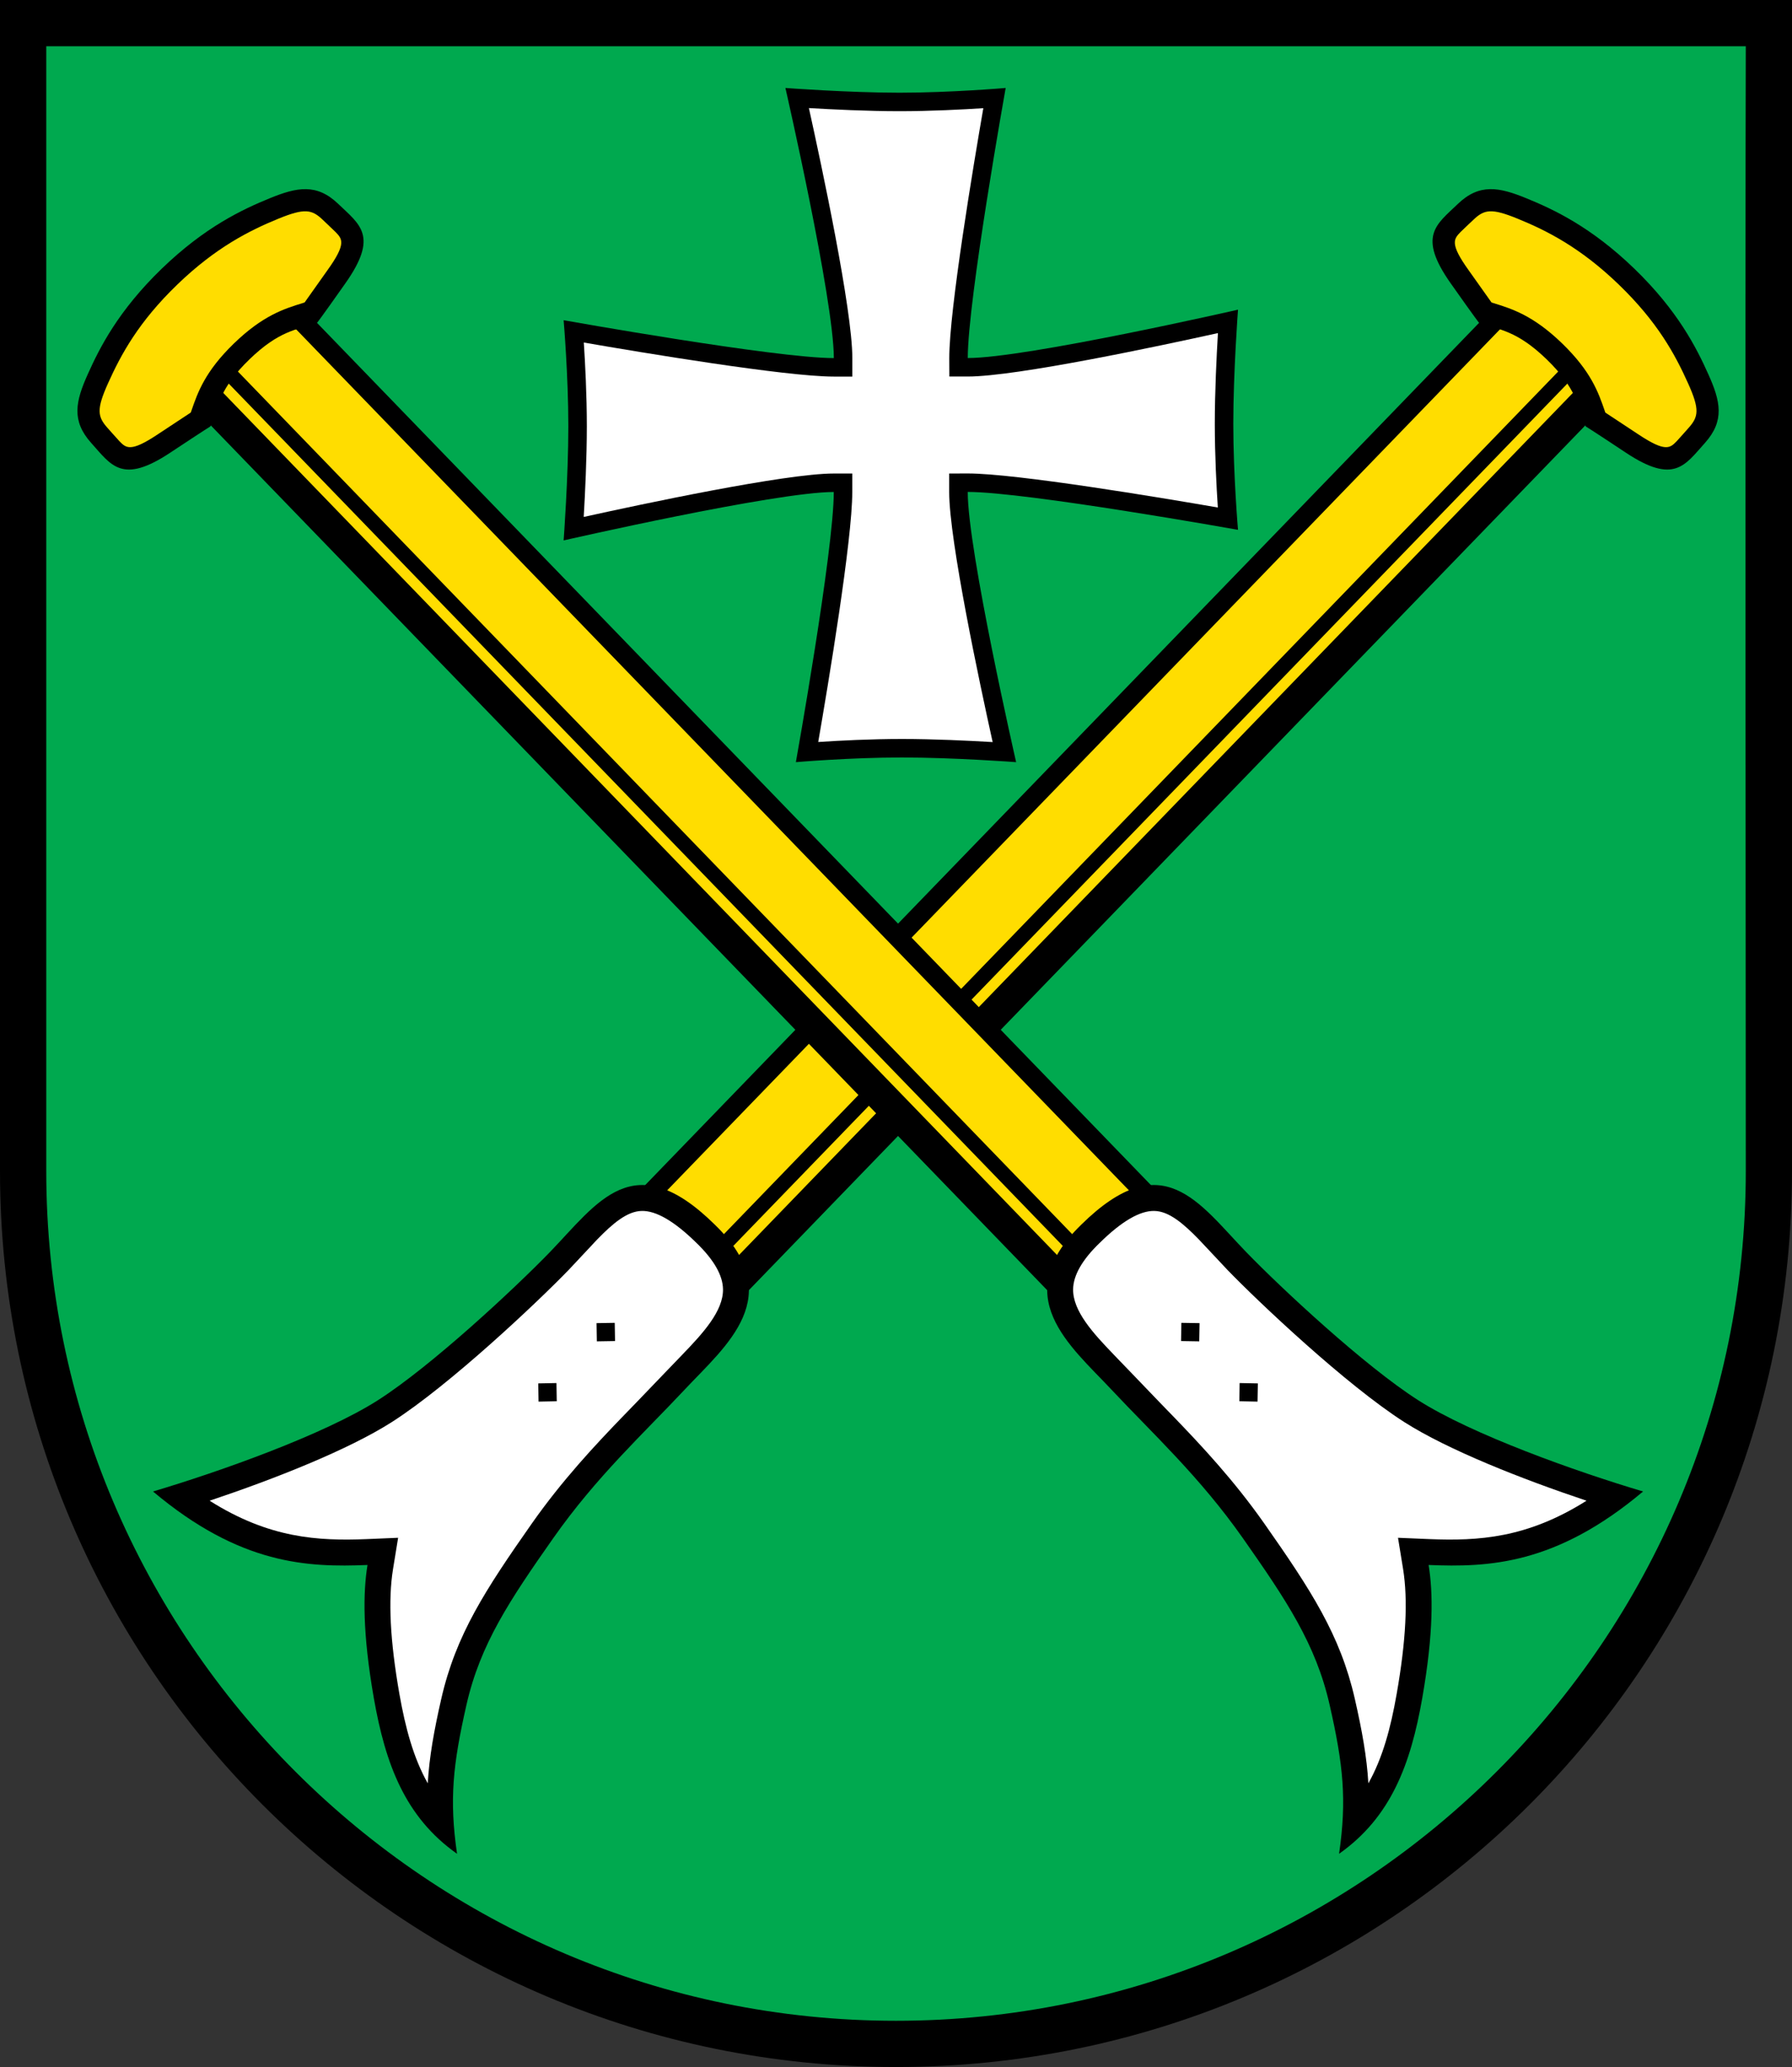 <svg height="520.577" width="451.258" xmlns="http://www.w3.org/2000/svg"><rect width="100%" height="100%" fill="#333333" stroke="none"/><defs><clipPath clipPathUnits="userSpaceOnUse" id="a"><path d="M0 0h841.89v1190.551H0Z" style="stroke-width:1"/></clipPath><clipPath clipPathUnits="userSpaceOnUse" id="u"><path d="M-1.417 1160.787V-26.809h847v1187.596Z" style="stroke-width:1"/></clipPath><clipPath clipPathUnits="userSpaceOnUse" id="t"><path d="M-1.417 1160.787V-26.809h847v1187.596Z" style="stroke-width:1"/></clipPath><clipPath clipPathUnits="userSpaceOnUse" id="s"><path d="M-1.417 1160.787V-26.809h847v1187.596Z" style="stroke-width:1"/></clipPath><clipPath clipPathUnits="userSpaceOnUse" id="r"><path d="M-1.417 1160.787V-26.809h847v1187.596Z" style="stroke-width:1"/></clipPath><clipPath clipPathUnits="userSpaceOnUse" id="q"><path d="M-1.417 1160.787V-26.809h847v1187.596Z" style="stroke-width:1"/></clipPath><clipPath clipPathUnits="userSpaceOnUse" id="p"><path d="M-1.417 1160.787V-26.809h847v1187.596Z" style="stroke-width:1"/></clipPath><clipPath clipPathUnits="userSpaceOnUse" id="o"><path d="M-1.417 1160.787V-26.809h847v1187.596Z" style="stroke-width:1"/></clipPath><clipPath clipPathUnits="userSpaceOnUse" id="n"><path d="M-1.417 1160.787V-26.809h847v1187.596Z" style="stroke-width:1"/></clipPath><clipPath clipPathUnits="userSpaceOnUse" id="m"><path d="M-1.417 1160.787V-26.809h847v1187.596Z" style="stroke-width:1"/></clipPath><clipPath clipPathUnits="userSpaceOnUse" id="l"><path d="M-1.417 1160.787V-26.809h847v1187.596Z" style="stroke-width:1"/></clipPath><clipPath clipPathUnits="userSpaceOnUse" id="k"><path d="M-1.417 1160.787V-26.809h847v1187.596Z" style="stroke-width:1"/></clipPath><clipPath clipPathUnits="userSpaceOnUse" id="j"><path d="M-1.417 1160.787V-26.809h847v1187.596Z" style="stroke-width:1"/></clipPath><clipPath clipPathUnits="userSpaceOnUse" id="i"><path d="M-1.417 1160.787V-26.809h847v1187.596Z" style="stroke-width:1"/></clipPath><clipPath clipPathUnits="userSpaceOnUse" id="h"><path d="M-1.417 1160.787V-26.809h847v1187.596Z" style="stroke-width:1"/></clipPath><clipPath clipPathUnits="userSpaceOnUse" id="g"><path d="M-1.417 1160.787V-26.809h847v1187.596Z" style="stroke-width:1"/></clipPath><clipPath clipPathUnits="userSpaceOnUse" id="f"><path d="M-1.417 1160.787V-26.809h847v1187.596Z" style="stroke-width:1"/></clipPath><clipPath clipPathUnits="userSpaceOnUse" id="e"><path d="M-1.417 1160.787V-26.809h847v1187.596Z" style="stroke-width:1"/></clipPath><clipPath clipPathUnits="userSpaceOnUse" id="d"><path d="M-1.417 1160.787V-26.809h847v1187.596Z" style="stroke-width:1"/></clipPath><clipPath clipPathUnits="userSpaceOnUse" id="c"><path d="M-1.417 1160.787V-26.809h847v1187.596Z" style="stroke-width:1"/></clipPath><clipPath clipPathUnits="userSpaceOnUse" id="b"><path d="M-1.417 1160.787V-26.809h847v1187.596Z" style="stroke-width:1"/></clipPath></defs><g clip-path="url(#a)" transform="matrix(1.25 0 0 -1.25 -466.798 1044.789)"><path d="M734.444 599.873c0-99.696-80.805-180.504-180.5-180.504-99.694 0-180.506 80.808-180.506 180.504V835.83h361.006Z" fill="#231f20" style="fill:#000;fill-opacity:1" clip-path="url(#b)"/><path d="M382.757 826.512v-226.64c0-94.39 76.8-171.186 171.187-171.186 94.393 0 171.193 76.796 171.193 171.187 0 .026-.145 182.902 0 226.639h-342.38" fill="#078930" style="fill:#00a94f;fill-opacity:1" clip-path="url(#c)"/><path d="M568.393 736.697c0-11.803 9.748-54.423 9.748-54.423s-12.662.942-23.002.942c-10.34 0-21.368-.942-21.368-.942s7.636 42.632 7.636 54.423v.006c-11.79 0-54.423-9.755-54.423-9.755s.949 12.663.949 22.997c0 10.34-.949 21.368-.949 21.368s42.639-7.631 54.423-7.631l.012-.006c0 11.797-9.754 54.43-9.754 54.43s12.661-.954 22.996-.954c10.34 0 21.373.954 21.373.954s-7.635-42.645-7.635-54.43l.017.018c11.803 0 54.423 9.744 54.423 9.744s-.948-12.651-.948-22.998c0-10.34.948-21.36.948-21.36s-42.638 7.635-54.423 7.635z" fill="#231f20" style="fill:#000;fill-opacity:1" clip-path="url(#d)"/><path d="M545.145 763.676v-3.723l-3.738.004c-9.732 0-38.83 4.866-50.357 6.861.274-4.215.609-10.616.609-16.873 0-6.406-.353-13.593-.628-18.267 11.643 2.572 40.609 8.75 50.376 8.75h3.725v-3.73c0-9.731-4.865-38.836-6.859-50.365 4.215.282 10.61.61 16.866.61 6.418 0 13.6-.347 18.274-.627-2.573 11.636-8.758 40.609-8.758 50.382v3.73l3.76.012c9.732 0 38.824-4.865 50.359-6.859-.275 4.215-.609 10.603-.609 16.86 0 6.417.352 13.606.632 18.28-11.64-2.573-40.609-8.752-50.381-8.752h-3.726l-.017 3.707c0 9.737 4.865 38.836 6.86 50.36-4.215-.27-10.61-.61-16.872-.61-6.412 0-13.594.359-18.268.633 2.572-11.636 8.752-40.61 8.752-50.383" fill="#fff" style="fill:#fff;fill-opacity:1" clip-path="url(#e)"/><path d="M501.36 594.934s4.782 1.332 13.671-7.262c8.896-8.61 7.696-13.413 7.696-13.413L695.16 752.553s-1.994 6.974-8.16 12.932c-6.156 5.959-13.225 7.75-13.225 7.75z" fill="#231f20" style="fill:#000;fill-opacity:1" clip-path="url(#f)"/><path d="m520.047 583.648 1.551-1.418 169.39 175.148-1.045 1.946z" fill="#fcdd09" style="fill:#fd0;fill-opacity:1" clip-path="url(#g)"/><path d="m507.14 595.276 11.18-9.085 169.73 175.515-10.31 9.97z" fill="#fcdd09" style="fill:#fd0;fill-opacity:1" clip-path="url(#h)"/><path d="M517.402 589.126c14.925-14.44 2.227-24.442-6.018-33.257-8.25-8.815-17.762-17.509-26.507-29.967-8.747-12.459-14.675-21.311-17.452-33.489-2.77-12.179-3.492-19.185-1.916-30.079-10.477 7.385-14.43 18.096-16.758 31.35-2.316 13.255-2.166 21.372-1.277 26.837-12.03-.489-25.612 0-43.212 14.808 13.504 4.01 34.514 11.492 45.314 18.388 10.793 6.896 27.599 22.57 34.62 29.82 9.623 9.953 16.842 21.691 33.206 5.589" fill="#231f20" style="fill:#000;fill-opacity:1" clip-path="url(#i)"/><path d="m513.742 585.409.03-.025c3.48-3.374 5.277-6.503 5.319-9.304.072-4.379-4.012-8.853-8.215-13.205l-.835-.868-2.472-2.568-5.988-6.236-2.49-2.567c-5.946-6.15-12.43-13.107-18.489-21.726-9.404-13.414-15.325-22.473-18.263-35.337-1.469-6.455-2.417-11.713-2.728-17.044-2.872 5.111-4.502 11.127-5.72 18.048-1.868 10.673-2.286 18.89-1.277 25.113l1.027 6.309-6.382-.268c-9.732-.379-19.57.133-31.594 7.738 13.039 4.365 27.917 10.234 36.71 15.846 11.701 7.482 29.319 24.136 35.564 30.593l3.026 3.226 2.748 2.935c3.169 3.266 6.064 5.722 8.996 5.783 2.901.074 6.615-2.09 11.033-6.443" fill="#fff" style="fill:#fff;fill-opacity:1" clip-path="url(#j)"/><path d="M702.678 781.702c-8.747 8.453-16.317 11.961-21.78 14.195-5.462 2.233-9.427 3.016-13.772-1.157-4.346-4.181-8.174-6.43-1.445-15.984 5.229-7.42 5.73-7.975 5.73-7.975 4.12-1.403 7.625-1.56 13.607-7.35 5.982-5.79 6.328-9.433 7.863-13.51 0 0 .89-.513 8.095-5.296 9.743-6.465 11.899-2.514 15.929 1.965 4.028 4.489 3.115 8.423.698 13.803-2.412 5.39-6.174 12.847-14.925 21.309" fill="#231f20" style="fill:#000;fill-opacity:1" clip-path="url(#k)"/><path d="M699.573 778.476c-7.827 7.564-14.687 10.96-20.376 13.283-5.313 2.18-6.759 1.887-8.973-.244l-1.057-.992-1.504-1.444c-1.338-1.397-2.227-2.317 1.654-7.713l4.591-6.472.364-.12c3.755-1.164 8.012-2.477 13.856-8.125 5.84-5.653 7.302-9.86 8.586-13.575l.124-.366c1.935-1.276 6.62-4.37 6.62-4.37 5.542-3.694 6.42-2.775 7.769-1.39l1.396 1.552.956 1.08c2.053 2.287 2.298 3.75-.054 8.985-2.65 5.9-6.173 12.394-13.952 19.911" fill="#fcdd09" style="fill:#fd0;fill-opacity:1" clip-path="url(#l)"/><g fill="#231f20" style="fill:#000;fill-opacity:1" clip-path="url(#m)"><path d="m493.616 569.245.06-3.668 3.666.06-.065 3.669zM481.873 557.104l.06-3.668 3.666.073-.06 3.667zM607.353 594.934s-4.782 1.332-13.678-7.262c-8.901-8.61-7.7-13.413-7.7-13.413L413.551 752.553s1.994 6.974 8.161 12.932c6.155 5.959 13.217 7.75 13.217 7.75z" style="fill:#000;fill-opacity:1"/></g><path d="m588.667 583.648-1.559-1.418-169.383 175.148 1.039 1.946z" fill="#fcdd09" style="fill:#fd0;fill-opacity:1" clip-path="url(#n)"/><path d="m601.567 595.276-11.18-9.085-169.73 175.515 10.315 9.97z" fill="#fcdd09" style="fill:#fd0;fill-opacity:1" clip-path="url(#o)"/><path d="M591.305 589.126c-14.925-14.44-2.221-24.442 6.024-33.257 8.251-8.815 17.76-17.509 26.507-29.967 8.74-12.459 14.669-21.311 17.445-33.489 2.776-12.179 3.498-19.185 1.922-30.079 10.477 7.385 14.43 18.096 16.752 31.35 2.323 13.255 2.174 21.372 1.284 26.837 12.03-.489 25.606 0 43.205 14.808-13.504 4.01-34.507 11.492-45.307 18.388-10.8 6.896-27.6 22.57-34.62 29.82-9.624 9.953-16.847 21.691-33.212 5.589" fill="#231f20" style="fill:#000;fill-opacity:1" clip-path="url(#p)"/><path d="m594.971 585.409-.03-.025c-3.487-3.374-5.278-6.503-5.32-9.304-.071-4.379 4.012-8.853 8.216-13.205l.829-.868 2.478-2.568 5.988-6.236 2.489-2.567c5.947-6.15 12.43-13.107 18.49-21.726 9.403-13.414 15.326-22.473 18.256-35.337 1.469-6.455 2.418-11.713 2.734-17.044 2.872 5.111 4.502 11.127 5.708 18.048 1.875 10.673 2.287 18.89 1.29 25.113l-1.027 6.309 6.382-.268c9.725-.379 19.564.133 31.594 7.738-13.045 4.365-27.922 10.234-36.717 15.846-11.701 7.482-29.312 24.136-35.558 30.593l-3.026 3.226-2.759 2.935c-3.164 3.266-6.065 5.722-8.985 5.783-2.907.074-6.62-2.09-11.032-6.443" fill="#fff" style="fill:#fff;fill-opacity:1" clip-path="url(#q)"/><path d="M406.03 781.702c8.746 8.453 16.321 11.961 21.784 14.195 5.463 2.233 9.427 3.016 13.774-1.157 4.345-4.181 8.172-6.43 1.433-15.984-5.219-7.42-5.72-7.975-5.72-7.975-4.131-1.403-7.625-1.56-13.606-7.35-5.989-5.79-6.335-9.433-7.869-13.51 0 0-.877-.513-8.095-5.296-9.738-6.465-11.892-2.514-15.922 1.965-4.036 4.489-3.117 8.423-.704 13.803 2.41 5.39 6.173 12.847 14.925 21.309" fill="#231f20" style="fill:#000;fill-opacity:1" clip-path="url(#r)"/><path d="M395.182 758.565c-2.346-5.234-2.108-6.698-.053-8.984l.96-1.081 1.397-1.553c1.343-1.384 2.239-2.303 7.762 1.392 0 0 4.692 3.093 6.62 4.37l.131.365c1.278 3.715 2.747 7.922 8.585 13.575 5.845 5.648 10.096 6.961 13.857 8.125l.365.12 4.585 6.472c3.886 5.396 2.996 6.316 1.646 7.713l-1.504 1.444-1.044.992c-2.221 2.131-3.665 2.423-8.985.244-5.678-2.323-12.544-5.72-20.37-13.283-7.78-7.517-11.301-14.012-13.952-19.91" fill="#fcdd09" style="fill:#fd0;fill-opacity:1" clip-path="url(#s)"/><path d="m615.096 569.245-.066-3.668-3.66.06.06 3.669z" fill="#231f20" style="fill:#000;fill-opacity:1" clip-path="url(#t)"/><path d="m626.839 557.104-.065-3.668-3.661.073.054 3.667z" fill="#231f20" style="fill:#000;fill-opacity:1" clip-path="url(#u)"/></g></svg>